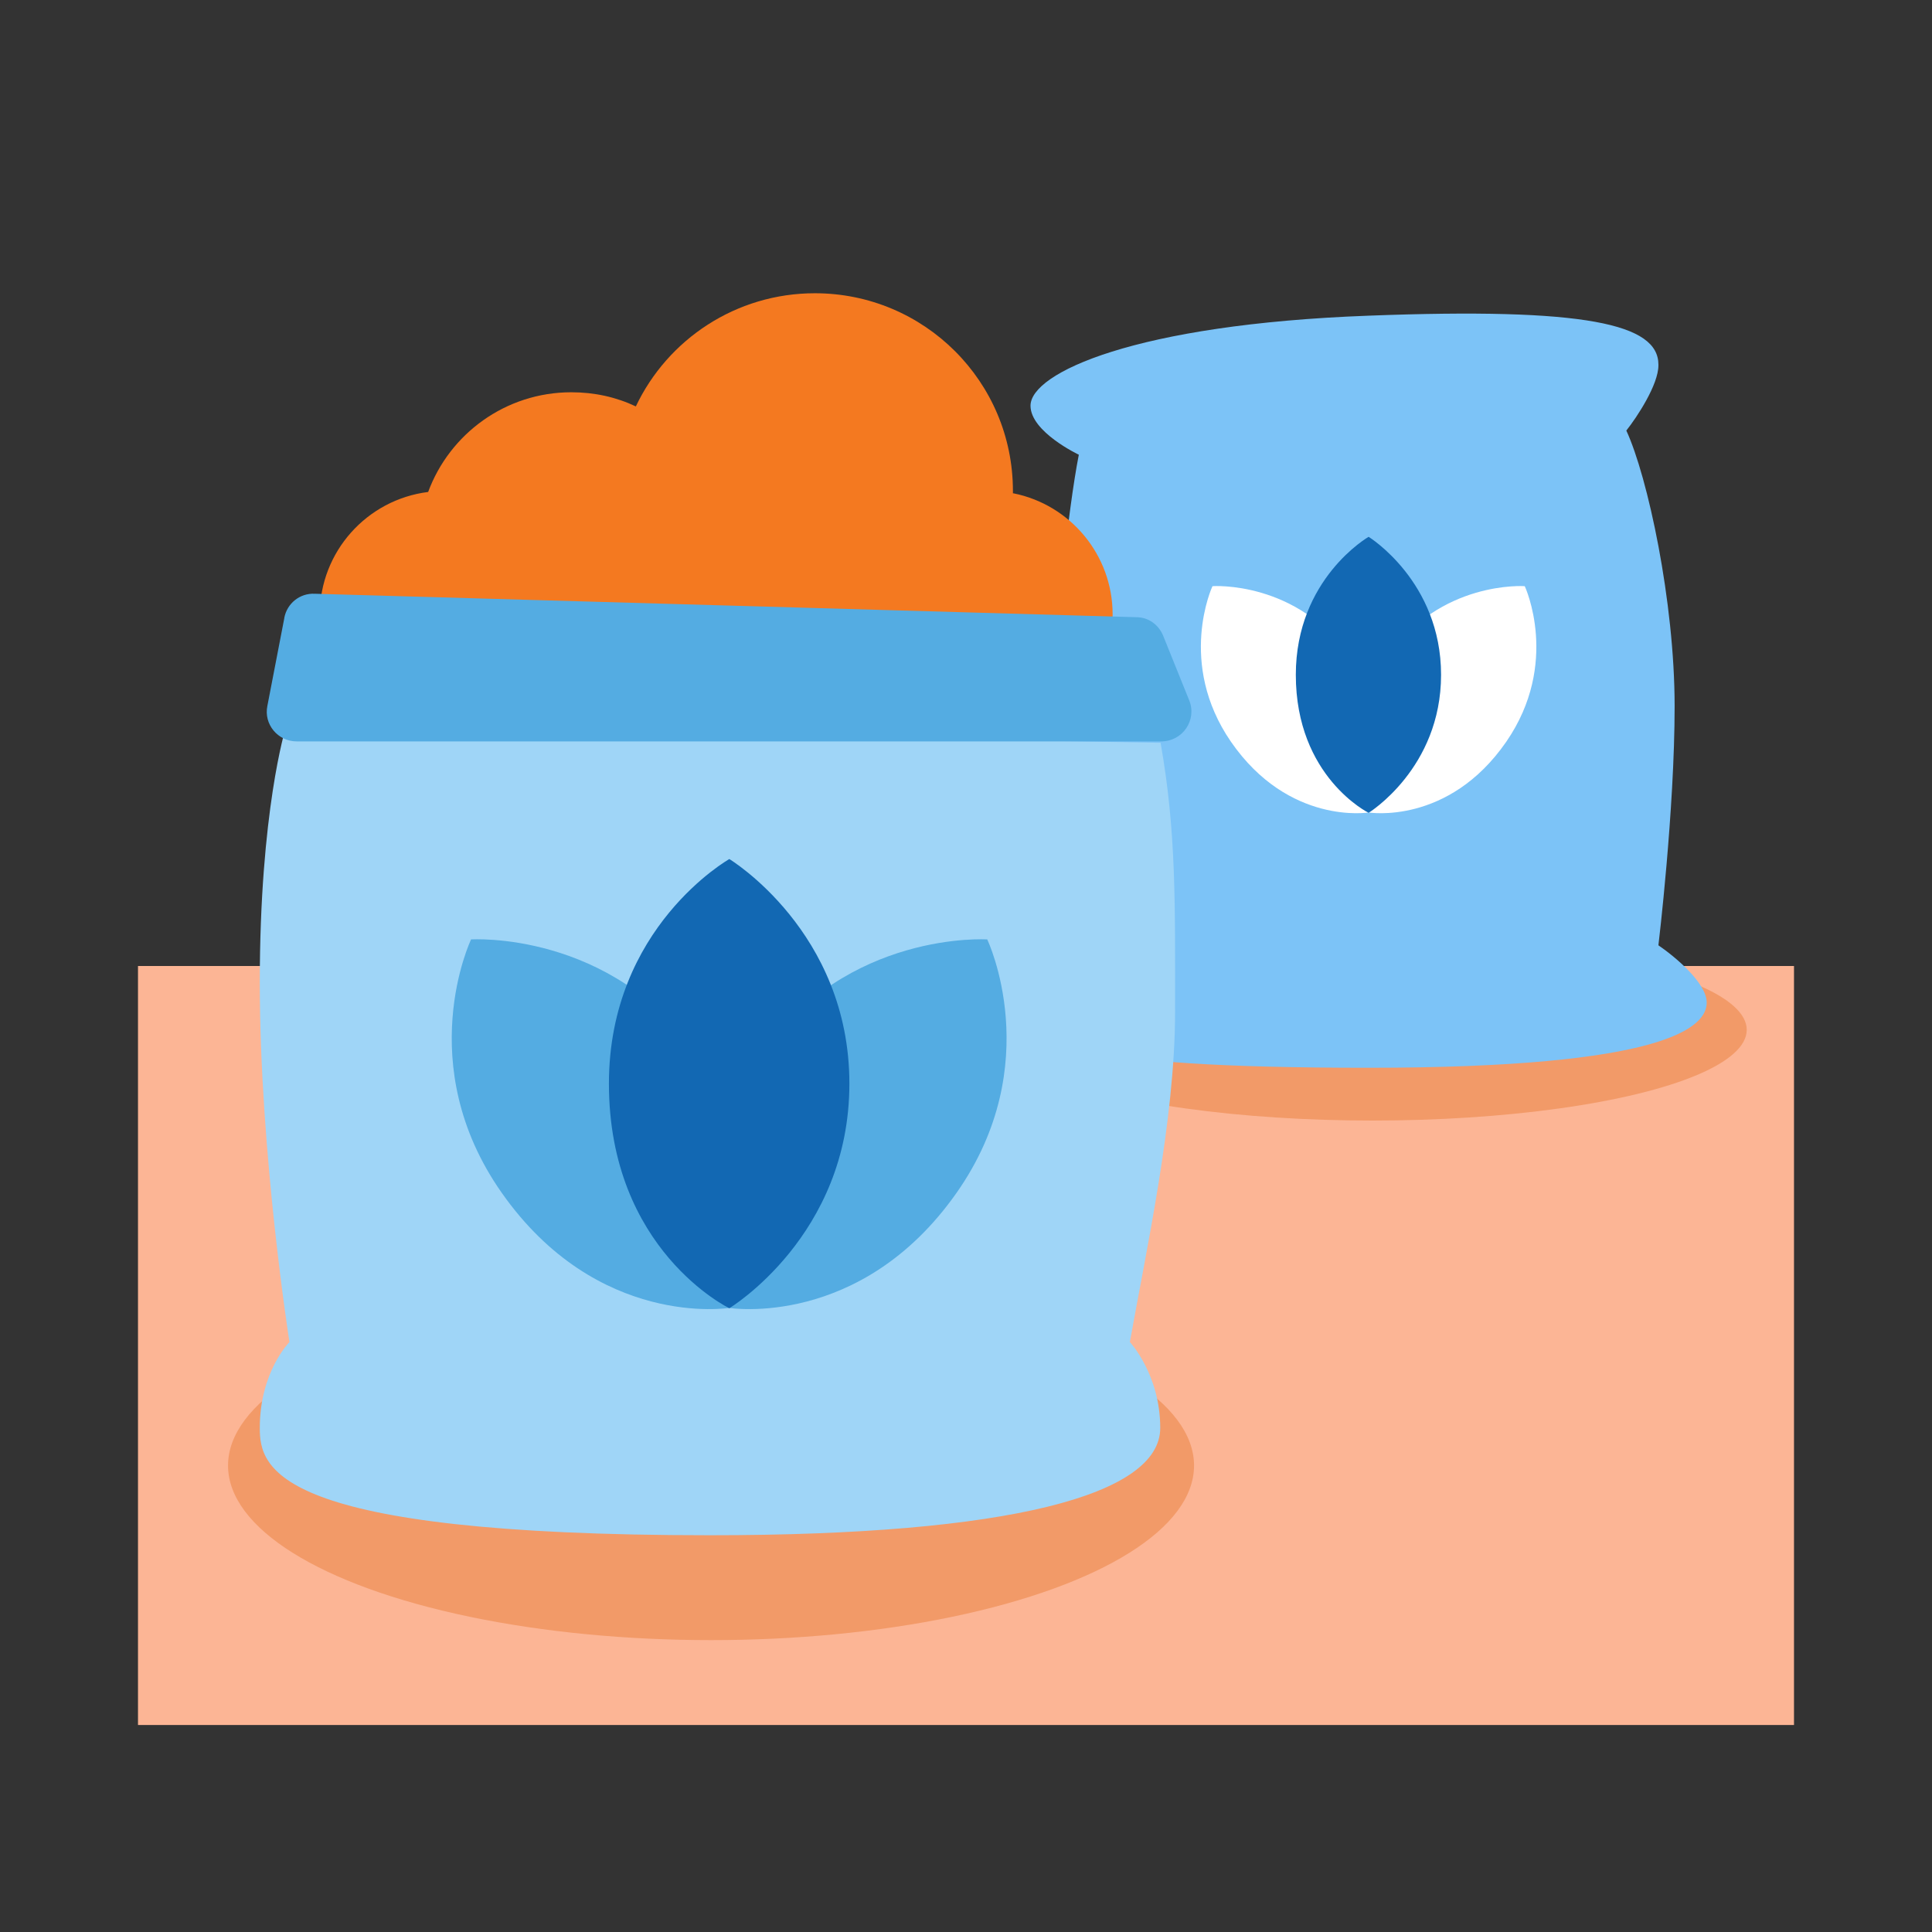 <?xml version="1.0" encoding="UTF-8"?>
<svg id="Layer_1" data-name="Layer 1" xmlns="http://www.w3.org/2000/svg" viewBox="0 0 56 56">
  <rect x="0" y="0" width="56" height="56" fill="#333333" stroke="none"/>
  <defs>
    <style>
      .cls-1 {
        fill: #fff;
      }

      .cls-2 {
        fill: #f47920;
        fill-rule: evenodd;
      }

      .cls-3 {
        fill: #fcb595;
      }

      .cls-3, .cls-4, .cls-5, .cls-6, .cls-7, .cls-8 {
        isolation: isolate;
      }

      .cls-4 {
        fill: #54ace2;
      }

      .cls-5 {
        fill: #7cc3f7;
      }

      .cls-6 {
        fill: #1268b3;
      }

      .cls-7 {
        fill: #f29a68;
      }

      .cls-8 {
        fill: #9fd5f7;
      }

      .cls-9 {
        fill: none;
      }
    </style>
  </defs>
  <rect class="cls-9" y="0" width="56" height="56" rx=".3" ry=".3"/>
  <rect class="cls-3" x="4" y="28" width="48" height="22"/>
  <ellipse class="cls-7" cx="20.61" cy="42.48" rx="14" ry="5.06"/>
  <ellipse class="cls-7" cx="39.78" cy="29.85" rx="10.85" ry="2.63"/>
  <g>
    <g>
      <path class="cls-5" d="m48.07,10.57c0-1.18-2.1-1.66-8.4-1.42-6.77.25-9.8,1.66-9.8,2.61,0,.76,1.4,1.42,1.4,1.42-.31,1.58-.7,5.21-.7,7.11s.39,5.53.7,7.11c0,0-1.4.71-1.4,1.66,0,1.18,1.17,1.89,9.8,1.89s9.8-1.18,9.8-1.89c0-.57-.93-1.34-1.4-1.66,0,0,.47-3.9.47-6.93s-.78-6.65-1.4-7.99c.31-.39.93-1.33.93-1.89Z"/>
      <g>
        <path class="cls-1" d="m35.15,16.99s2.45-.17,3.98,2.06.54,4.5.54,4.5c0,0-2.31.38-3.99-2.05-1.57-2.28-.54-4.5-.54-4.5Z"/>
        <path class="cls-1" d="m44.19,16.99s-2.45-.17-3.98,2.06-.54,4.5-.54,4.5c0,0,2.31.38,3.99-2.05,1.57-2.28.54-4.5.54-4.5Z"/>
        <path class="cls-6" d="m39.67,15.56s2.1,1.29,2.1,4-2.1,4-2.1,4c0,0-2.11-1.04-2.11-4,0-2.79,2.11-4,2.11-4Z"/>
      </g>
    </g>
    <g>
      <path class="cls-2" d="m29.36,14.3s0-.05,0-.07c0-3.17-2.57-5.73-5.74-5.73-2.29,0-4.27,1.34-5.19,3.28-.57-.27-1.2-.41-1.87-.41-1.91,0-3.53,1.21-4.15,2.89-1.77.22-3.14,1.73-3.14,3.55,0,1.98,1.61,3.58,3.59,3.58h15.8c1.98,0,3.59-1.6,3.59-3.58,0-1.73-1.23-3.18-2.87-3.51Z"/>
      <path class="cls-8" d="m7.53,28.48c0-4.97.75-7.38.75-7.38l25.36.43c.46,2.59.42,4.71.42,7.82s-.85,6.96-1.31,9.55c0,0,.88.94.88,2.49,0,1.94-4.35,3.11-13.05,3.11-12.65,0-13.05-1.94-13.05-3.11,0-1.63.86-2.49.86-2.49,0,0-.86-5.45-.86-10.42Z"/>
      <path class="cls-4" d="m8.24,17.91c.08-.42.45-.72.88-.7l23.82.68c.35,0,.65.22.78.55l.75,1.86c.23.57-.19,1.19-.81,1.19H8.6c-.55,0-.96-.5-.85-1.03l.49-2.54Z"/>
      <g>
        <path class="cls-4" d="m13.65,27.23s4.06-.27,6.59,3.35.9,7.33.9,7.33c0,0-3.82.62-6.6-3.34-2.61-3.72-.89-7.33-.89-7.33Z"/>
        <path class="cls-4" d="m28.62,27.23s-4.06-.27-6.59,3.35c-2.54,3.62-.9,7.33-.9,7.33,0,0,3.82.62,6.6-3.34,2.61-3.72.89-7.33.89-7.33Z"/>
        <path class="cls-6" d="m21.14,24.9s3.48,2.1,3.48,6.51-3.48,6.51-3.48,6.51c0,0-3.49-1.68-3.49-6.51,0-4.54,3.49-6.51,3.49-6.51Z"/>
      </g>
    </g>
  </g>
</svg>